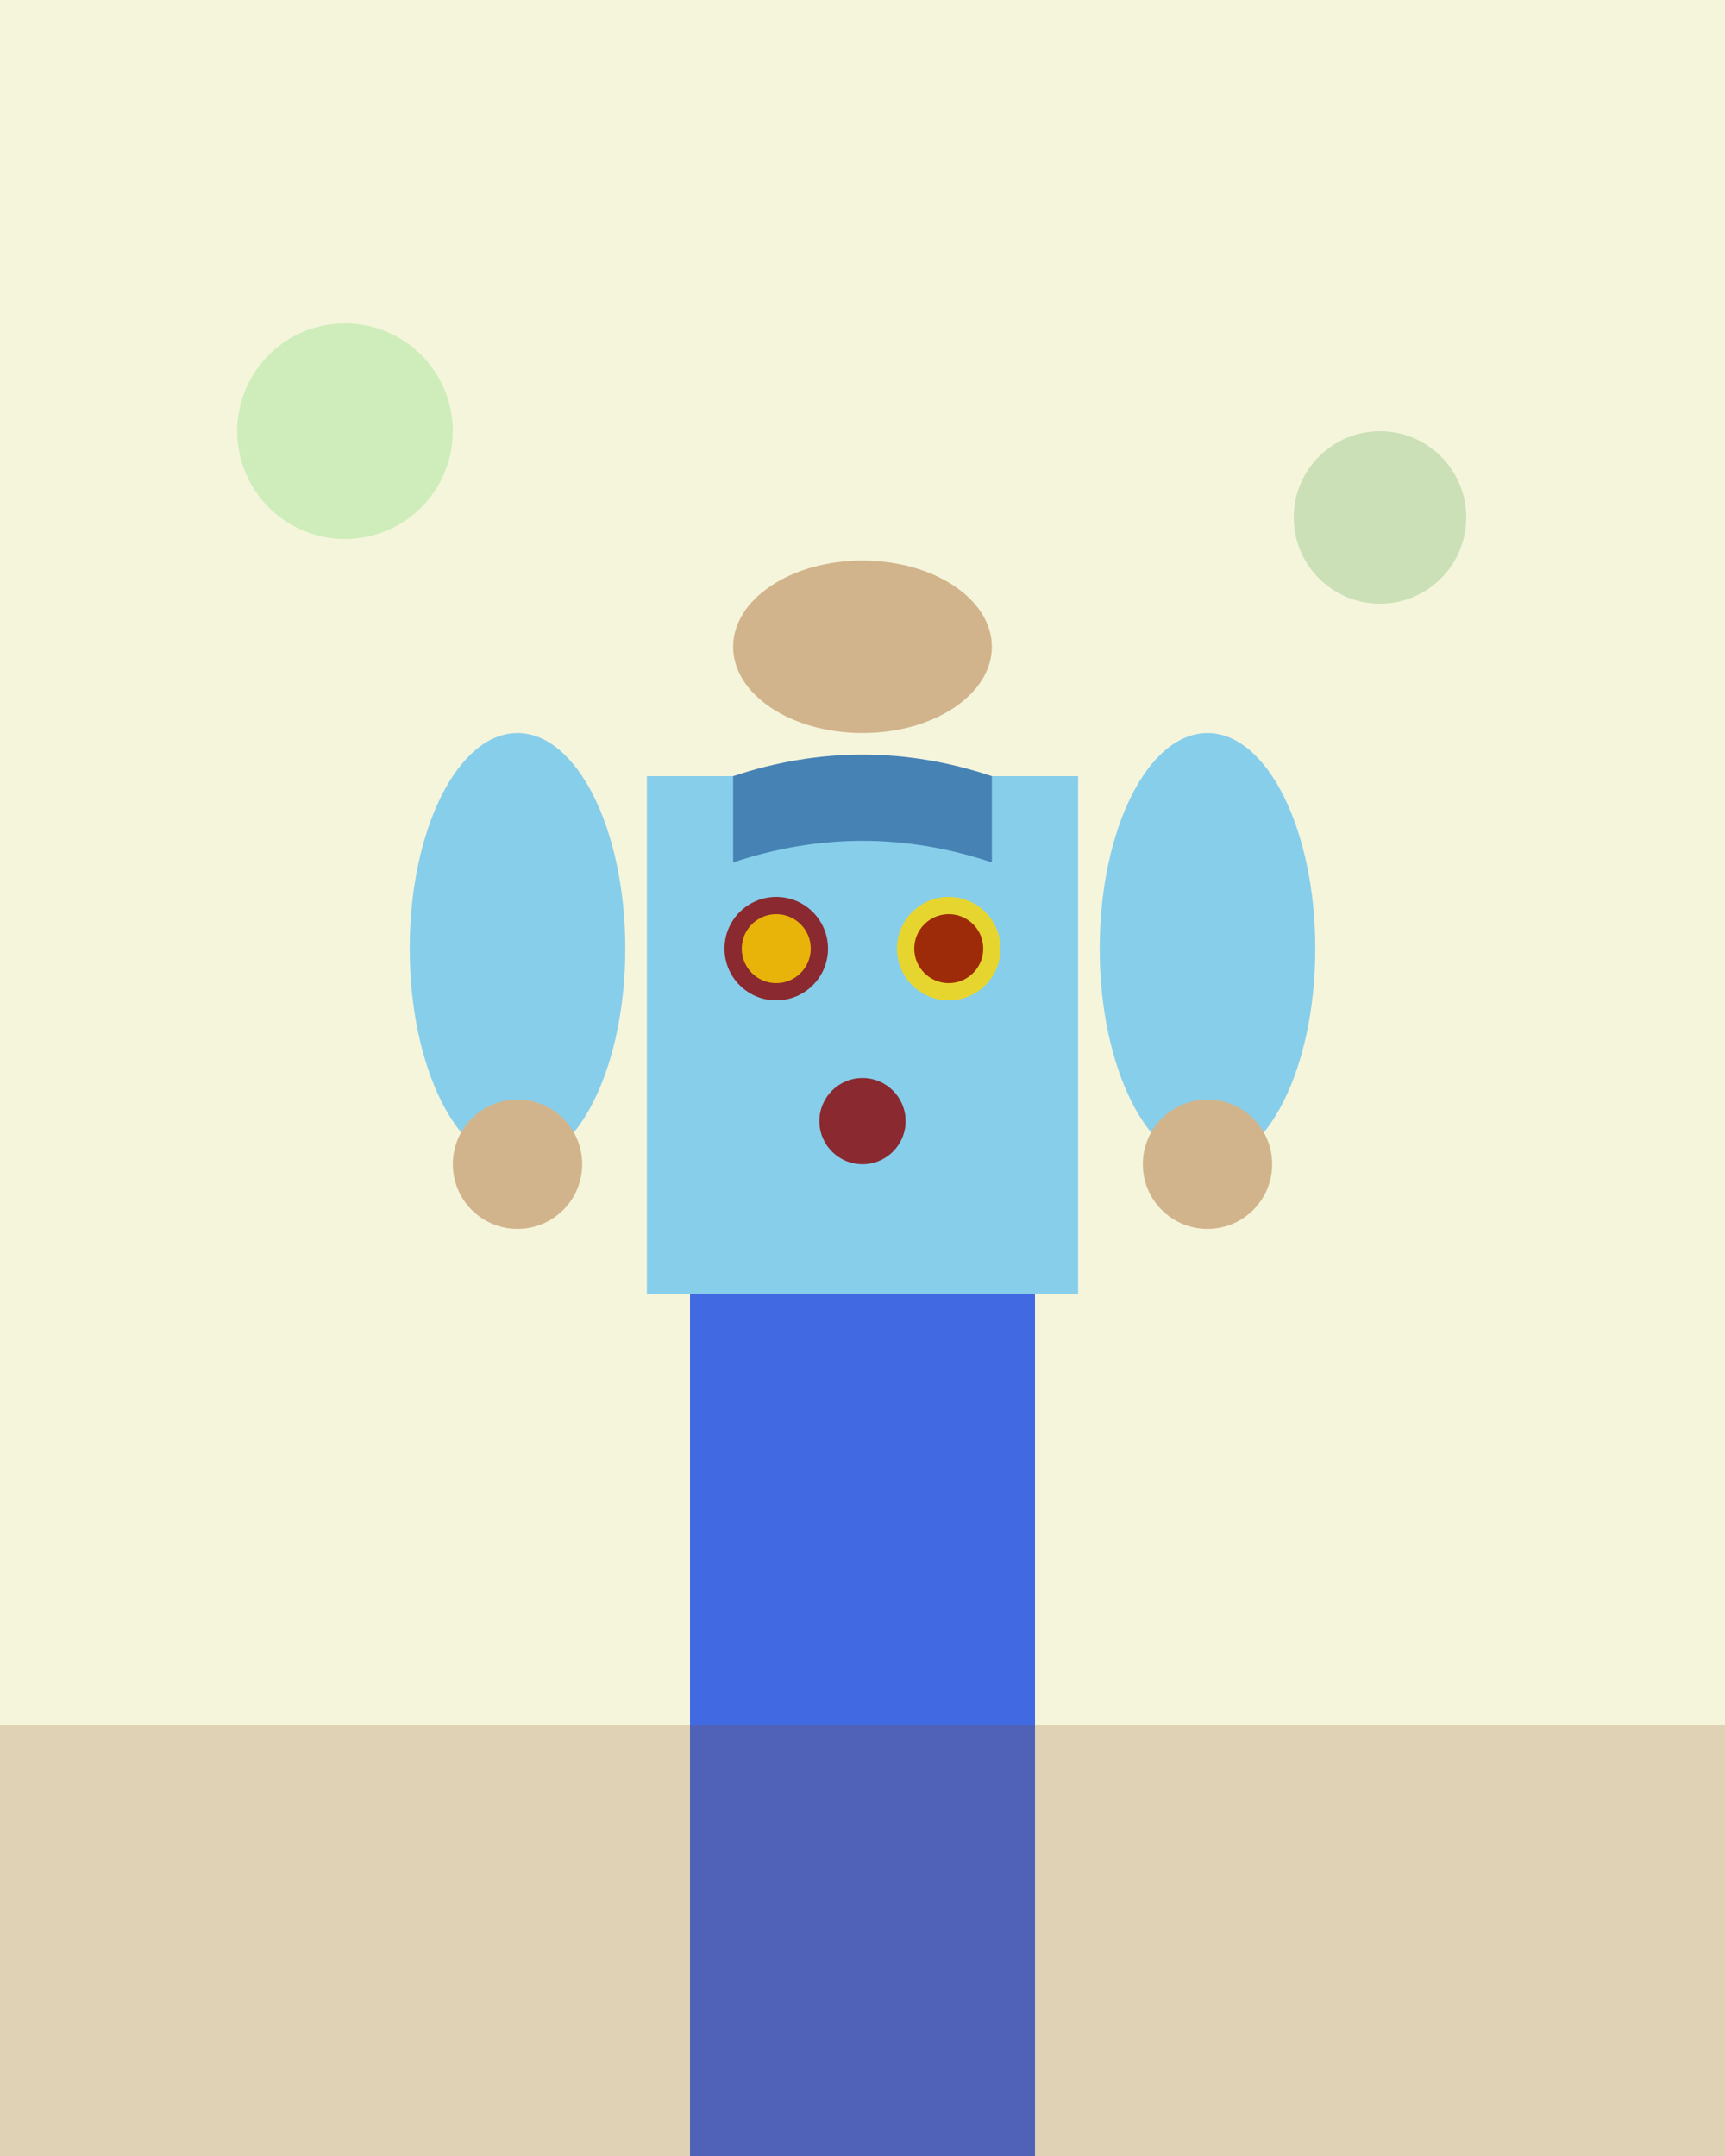 <svg width="400" height="500" xmlns="http://www.w3.org/2000/svg">
  <rect width="400" height="500" fill="#F5F5DC"/>
  
  <!-- Person wearing the tribal shirt -->
  <!-- Torso -->
  <rect x="150" y="180" width="100" height="120" fill="#87CEEB"/>
  
  <!-- Collar visible -->
  <path d="M170 180 Q200 170 230 180 L230 200 Q200 190 170 200 Z" fill="#4682B4"/>
  
  <!-- Arms -->
  <ellipse cx="120" cy="220" rx="25" ry="50" fill="#87CEEB"/>
  <ellipse cx="280" cy="220" rx="25" ry="50" fill="#87CEEB"/>
  
  <!-- Hands -->
  <circle cx="120" cy="270" r="15" fill="#D2B48C"/>
  <circle cx="280" cy="270" r="15" fill="#D2B48C"/>
  
  <!-- Head/neck (minimal) -->
  <ellipse cx="200" cy="150" rx="30" ry="20" fill="#D2B48C"/>
  
  <!-- Tribal prints visible on worn shirt -->
  <circle cx="180" cy="220" r="12" fill="#8B0000" opacity="0.8"/>
  <circle cx="180" cy="220" r="8" fill="#FFD700" opacity="0.8"/>
  
  <circle cx="220" cy="220" r="12" fill="#FFD700" opacity="0.8"/>
  <circle cx="220" cy="220" r="8" fill="#8B0000" opacity="0.8"/>
  
  <circle cx="200" cy="260" r="10" fill="#8B0000" opacity="0.8"/>
  
  <!-- Jeans/pants -->
  <rect x="160" y="300" width="80" height="200" fill="#4169E1"/>
  
  <!-- Background (casual setting) -->
  <g opacity="0.2">
    <circle cx="80" cy="100" r="25" fill="#32CD32"/>
    <circle cx="320" cy="120" r="20" fill="#228B22"/>
    <rect x="0" y="400" width="400" height="100" fill="#8B4513"/>
  </g>
</svg>